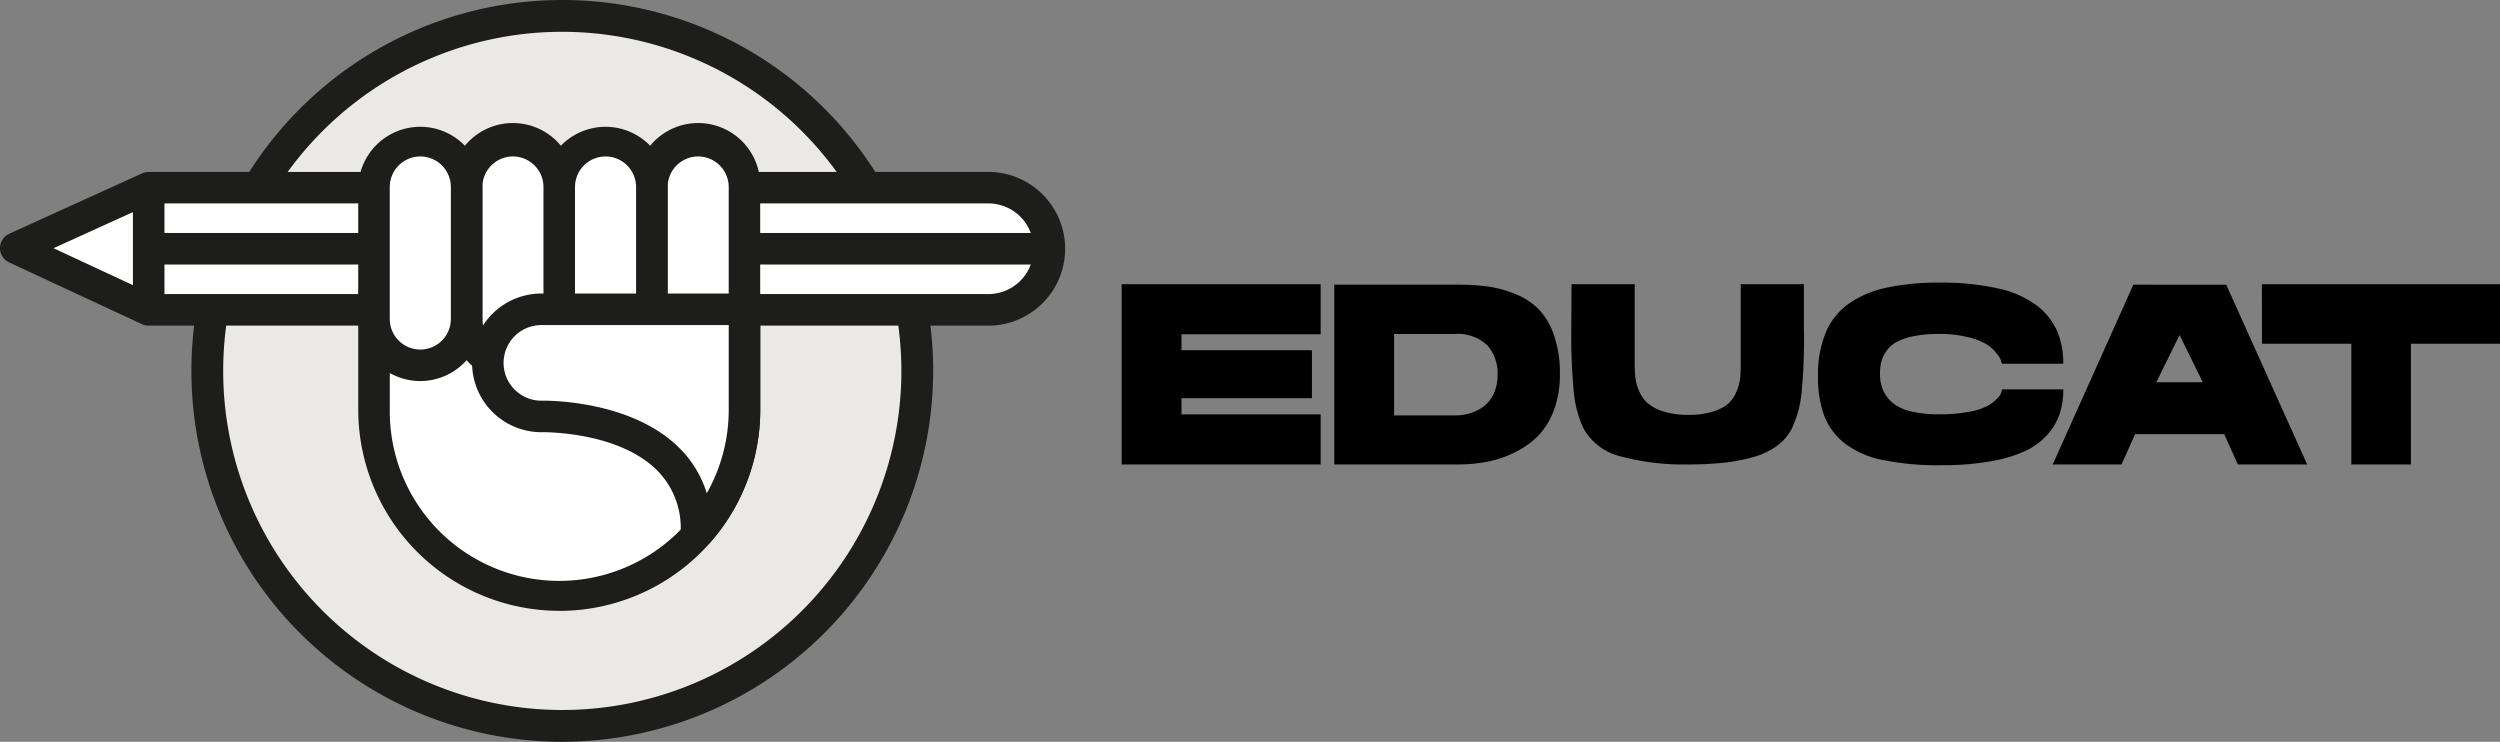 <svg xmlns="http://www.w3.org/2000/svg" width="175.254" height="52" viewBox="0 0 175.254 52">
  <rect x="0" y="0" width="175.254" height="52" fill="#808080" stroke="none"/>
  <g id="Logo" transform="translate(-777.654 -846.417)">
    <g id="Group_22" data-name="Group 22">
      <g id="Group_6" data-name="Group 6" transform="translate(791.071 846.417)">
        <circle id="Ellipse_12" data-name="Ellipse 12" cx="24.895" cy="24.895" r="24.895" transform="translate(1.105 1.105)" fill="#eae9e5"/>
        <path id="Path_80" data-name="Path 80" d="M883.558,898.417a26,26,0,1,1,26-26A26.029,26.029,0,0,1,883.558,898.417Zm0-49.771a23.771,23.771,0,1,0,23.771,23.771A23.8,23.8,0,0,0,883.558,848.646Z" transform="translate(-857.558 -846.417)" fill="#1d1d1b"/>
      </g>
      <g id="Group_12" data-name="Group 12" transform="translate(777.654 858.465)">
        <g id="Group_9" data-name="Group 9" transform="translate(0 0)">
          <g id="Group_8" data-name="Group 8">
            <g id="Group_7" data-name="Group 7">
              <path id="Path_82" data-name="Path 82" d="M852.411,933.32H793.555l-9.318-4.334,9.318-4.234h58.856a4.284,4.284,0,0,1,4.284,4.284h0A4.284,4.284,0,0,1,852.411,933.32Z" transform="translate(-783.132 -923.647)" fill="#fff"/>
              <path id="Path_83" data-name="Path 83" d="M846.933,928.948H788.077a1.105,1.105,0,0,1-.466-.1l-9.318-4.333a1.106,1.106,0,0,1,.009-2.009l9.318-4.234a1.106,1.106,0,0,1,.457-.1h58.856a5.389,5.389,0,0,1,0,10.778Zm-58.611-2.211h58.611a3.178,3.178,0,0,0,0-6.357H788.316l-6.911,3.141Z" transform="translate(-777.654 -918.169)" fill="#1d1d1b"/>
            </g>
          </g>
          <path id="Path_84" data-name="Path 84" d="M839.729,975.778" transform="translate(-829.306 -966.105)" fill="#fff" stroke="#1d1d1b" stroke-linejoin="round" stroke-width="13.166"/>
          <path id="Path_85" data-name="Path 85" d="M839.729,924.752" transform="translate(-829.306 -923.647)" fill="#fff" stroke="#1d1d1b" stroke-linejoin="round" stroke-width="13.166"/>
        </g>
        <g id="Group_10" data-name="Group 10" transform="translate(10.423 4.284)">
          <line id="Line_7" data-name="Line 7" x1="63.14" transform="translate(0 1.105)" fill="#fff"/>
          <rect id="Rectangle_28" data-name="Rectangle 28" width="63.14" height="2.211" fill="#1d1d1b"/>
        </g>
        <g id="Group_11" data-name="Group 11" transform="translate(9.318 1.105)">
          <line id="Line_8" data-name="Line 8" y2="8.568" transform="translate(1.105)" fill="#fff"/>
          <rect id="Rectangle_29" data-name="Rectangle 29" width="2.211" height="8.568" transform="translate(0 0)" fill="#1d1d1b"/>
        </g>
      </g>
      <g id="Group_19" data-name="Group 19" transform="translate(802.766 855.174)">
        <g id="Group_13" data-name="Group 13" transform="translate(0.002 10.384)">
          <path id="Path_86" data-name="Path 86" d="M933.806,967.525v7.949a12.986,12.986,0,1,0,25.972,0v-7.949a.533.533,0,0,0-.532-.532H934.338A.53.53,0,0,0,933.806,967.525Z" transform="translate(-932.701 -965.888)" fill="#fff"/>
          <path id="Path_87" data-name="Path 87" d="M941.313,984.089A14.107,14.107,0,0,1,927.223,970v-7.949a1.639,1.639,0,0,1,1.637-1.637h24.909a1.639,1.639,0,0,1,1.637,1.637V970a14.092,14.092,0,0,1-14.093,14.093Zm-11.879-21.468V970a11.881,11.881,0,1,0,23.761,0v-7.375Z" transform="translate(-927.223 -960.41)" fill="#1d1d1b"/>
        </g>
        <g id="Group_14" data-name="Group 14" transform="translate(19.479 0)">
          <rect id="Rectangle_30" data-name="Rectangle 30" width="6.493" height="15.745" rx="3.247" transform="translate(7.598 16.851) rotate(-180)" fill="#fff"/>
          <path id="Path_88" data-name="Path 88" d="M1047.577,916.525a4.357,4.357,0,0,1-4.352-4.352v-9.252a4.352,4.352,0,1,1,8.7,0v9.252A4.357,4.357,0,0,1,1047.577,916.525Zm0-15.745a2.144,2.144,0,0,0-2.141,2.141v9.252a2.141,2.141,0,1,0,4.282,0v-9.252A2.144,2.144,0,0,0,1047.577,900.78Z" transform="translate(-1043.225 -898.569)" fill="#1d1d1b"/>
        </g>
        <g id="Group_15" data-name="Group 15" transform="translate(12.986 0)">
          <rect id="Rectangle_31" data-name="Rectangle 31" width="6.493" height="15.745" rx="3.247" transform="translate(7.598 16.851) rotate(-180)" fill="#fff"/>
          <path id="Path_89" data-name="Path 89" d="M1008.906,916.525a4.357,4.357,0,0,1-4.352-4.352v-9.252a4.352,4.352,0,0,1,8.7,0v9.252A4.357,4.357,0,0,1,1008.906,916.525Zm0-15.745a2.144,2.144,0,0,0-2.141,2.141v9.252a2.141,2.141,0,1,0,4.282,0v-9.252A2.144,2.144,0,0,0,1008.906,900.78Z" transform="translate(-1004.554 -898.569)" fill="#1d1d1b"/>
        </g>
        <g id="Group_16" data-name="Group 16" transform="translate(6.493 0)">
          <path id="Path_90" data-name="Path 90" d="M975.714,920.9h0a3.247,3.247,0,0,0,3.247-3.246V908.4a3.247,3.247,0,0,0-3.247-3.247h0a3.247,3.247,0,0,0-3.247,3.247v9.252A3.246,3.246,0,0,0,975.714,920.9Z" transform="translate(-971.362 -904.047)" fill="#fff"/>
          <path id="Path_91" data-name="Path 91" d="M970.236,916.525a4.357,4.357,0,0,1-4.352-4.352v-9.252a4.352,4.352,0,1,1,8.7,0v9.252A4.357,4.357,0,0,1,970.236,916.525Zm0-15.745a2.144,2.144,0,0,0-2.141,2.141v9.252a2.141,2.141,0,1,0,4.282,0v-9.252A2.144,2.144,0,0,0,970.236,900.78Z" transform="translate(-965.884 -898.569)" fill="#1d1d1b"/>
        </g>
        <g id="Group_17" data-name="Group 17" transform="translate(0 0)">
          <path id="Path_92" data-name="Path 92" d="M937.043,920.9h0a3.247,3.247,0,0,0,3.247-3.246V908.4a3.247,3.247,0,0,0-3.247-3.247h0A3.247,3.247,0,0,0,933.8,908.4v9.252A3.247,3.247,0,0,0,937.043,920.9Z" transform="translate(-932.691 -904.047)" fill="#fff"/>
          <path id="Path_93" data-name="Path 93" d="M931.565,916.525h0a4.357,4.357,0,0,1-4.352-4.352v-9.252a4.352,4.352,0,0,1,8.7,0v9.252A4.357,4.357,0,0,1,931.565,916.525Zm0-15.745a2.144,2.144,0,0,0-2.141,2.141v9.252a2.141,2.141,0,0,0,4.283,0v-9.252A2.144,2.144,0,0,0,931.565,900.78Z" transform="translate(-927.213 -898.569)" fill="#1d1d1b"/>
        </g>
        <g id="Group_18" data-name="Group 18" transform="translate(7.986 11.82)">
          <path id="Path_94" data-name="Path 94" d="M981.358,979.307a3.753,3.753,0,0,0,3.753,3.753s10.865-.248,10.865,8.049l.147.047a12.938,12.938,0,0,0,3.222-8.563V975.55H985.111A3.755,3.755,0,0,0,981.358,979.307Z" transform="translate(-980.253 -974.445)" fill="#fff"/>
          <path id="Path_95" data-name="Path 95" d="M990.646,986.784a1.1,1.1,0,0,1-.334-.052l-.147-.047a1.105,1.105,0,0,1-.771-1.053,5.716,5.716,0,0,0-1.7-4.315c-2.78-2.717-7.984-2.629-8.038-2.629h-.025a4.86,4.86,0,0,1,0-9.721h14.234a1.105,1.105,0,0,1,1.105,1.105v7.043a14.081,14.081,0,0,1-3.5,9.292A1.105,1.105,0,0,1,990.646,986.784Zm-10.894-10.307c.963,0,6.3.145,9.49,3.26a7.586,7.586,0,0,1,1.981,3.231,11.877,11.877,0,0,0,1.539-5.851v-5.938H979.634a2.65,2.65,0,0,0-.01,5.3Z" transform="translate(-974.775 -968.967)" fill="#1d1d1b"/>
        </g>
        <path id="Path_96" data-name="Path 96" d="M1069.521,1068.226" transform="translate(-1045.626 -1039.739)" fill="#fff" stroke="#1d1d1b" stroke-linejoin="round" stroke-width="13.166"/>
      </g>
    </g>
    <path id="Path_97" data-name="Path 97" d="M.63-12.636H14.58v3.51H4.824V-8.01h9.144v3.366H4.824V-3.51H14.58V0H.63ZM24.228,0H15.534V-12.6h8.64a15.685,15.685,0,0,1,2.178.135,7.87,7.87,0,0,1,1.926.54,4.733,4.733,0,0,1,1.62,1.08,4.988,4.988,0,0,1,1.053,1.827,8.2,8.2,0,0,1,.4,2.718,6.937,6.937,0,0,1-.432,2.52A5.071,5.071,0,0,1,29.79-1.971,6.1,6.1,0,0,1,28.134-.819a7.662,7.662,0,0,1-1.917.639A10.8,10.8,0,0,1,24.228,0ZM23.94-3.438a3.457,3.457,0,0,0,1.692-.387,2.431,2.431,0,0,0,1.026-1.017,3.1,3.1,0,0,0,.324-1.44,2.929,2.929,0,0,0-.729-2.079,3.027,3.027,0,0,0-2.313-.783H19.728v5.706ZM40.356,0A16.923,16.923,0,0,1,35.64-.558a4.057,4.057,0,0,1-2.61-1.926,7.584,7.584,0,0,1-.7-2.547,42.548,42.548,0,0,1-.18-4.581l.018-3.024h4.428v5.652a7.674,7.674,0,0,0,.054.963,3.341,3.341,0,0,0,.279.927,2.3,2.3,0,0,0,.621.837,3.224,3.224,0,0,0,1.116.558,5.728,5.728,0,0,0,1.7.225A5.638,5.638,0,0,0,42.057-3.7a3.014,3.014,0,0,0,1.08-.549,2.258,2.258,0,0,0,.585-.837,3.365,3.365,0,0,0,.261-.927,9.131,9.131,0,0,0,.045-.972v-5.652h4.428v3.024a40.519,40.519,0,0,1-.162,4.581,7.584,7.584,0,0,1-.7,2.547,3.454,3.454,0,0,1-1.071,1.215A5.261,5.261,0,0,1,44.856-.5,12.814,12.814,0,0,1,42.8-.117,22.933,22.933,0,0,1,40.356,0Zm17.6-12.744a17.941,17.941,0,0,1,4.086.4,7.046,7.046,0,0,1,2.7,1.17A4.624,4.624,0,0,1,66.186-9.4a5.693,5.693,0,0,1,.45,2.34h-4.3a2.406,2.406,0,0,0-.063-.234,2.06,2.06,0,0,0-.315-.5,2.766,2.766,0,0,0-.7-.63,4.612,4.612,0,0,0-1.305-.5,8.159,8.159,0,0,0-2.025-.225,8.73,8.73,0,0,0-1.791.162,4.245,4.245,0,0,0-1.206.414,2.065,2.065,0,0,0-.7.639,2.367,2.367,0,0,0-.351.756,3.459,3.459,0,0,0-.09.819,2.939,2.939,0,0,0,.2,1.116,2.442,2.442,0,0,0,.648.891,3.029,3.029,0,0,0,1.278.621,8.1,8.1,0,0,0,2.016.216,10.959,10.959,0,0,0,2.124-.18,4.264,4.264,0,0,0,1.314-.432,3.088,3.088,0,0,0,.657-.513,1.021,1.021,0,0,0,.279-.441l.036-.18h4.3A5.555,5.555,0,0,1,66.4-3.591a4.193,4.193,0,0,1-.828,1.449,4.731,4.731,0,0,1-1.539,1.17,9.5,9.5,0,0,1-2.457.747,19.533,19.533,0,0,1-3.51.279,19.256,19.256,0,0,1-4.1-.369,6.424,6.424,0,0,1-2.655-1.17A4.51,4.51,0,0,1,49.878-3.42a7.878,7.878,0,0,1-.432-2.79,7.659,7.659,0,0,1,.549-3.051A4.7,4.7,0,0,1,51.642-11.3,7.351,7.351,0,0,1,54.288-12.4,17.219,17.219,0,0,1,57.96-12.744Zm20.106.144L83.736,0h-4.86l-.954-2.124H71.676L70.722,0H65.9L71.55-12.6Zm-4.9,6.84h3.258L74.79-9.072Zm7.4-6.876H97.254V-8.46H91.008V0H86.832V-8.46H80.568Z" transform="translate(855.654 878.975)"/>
  </g>
</svg>
